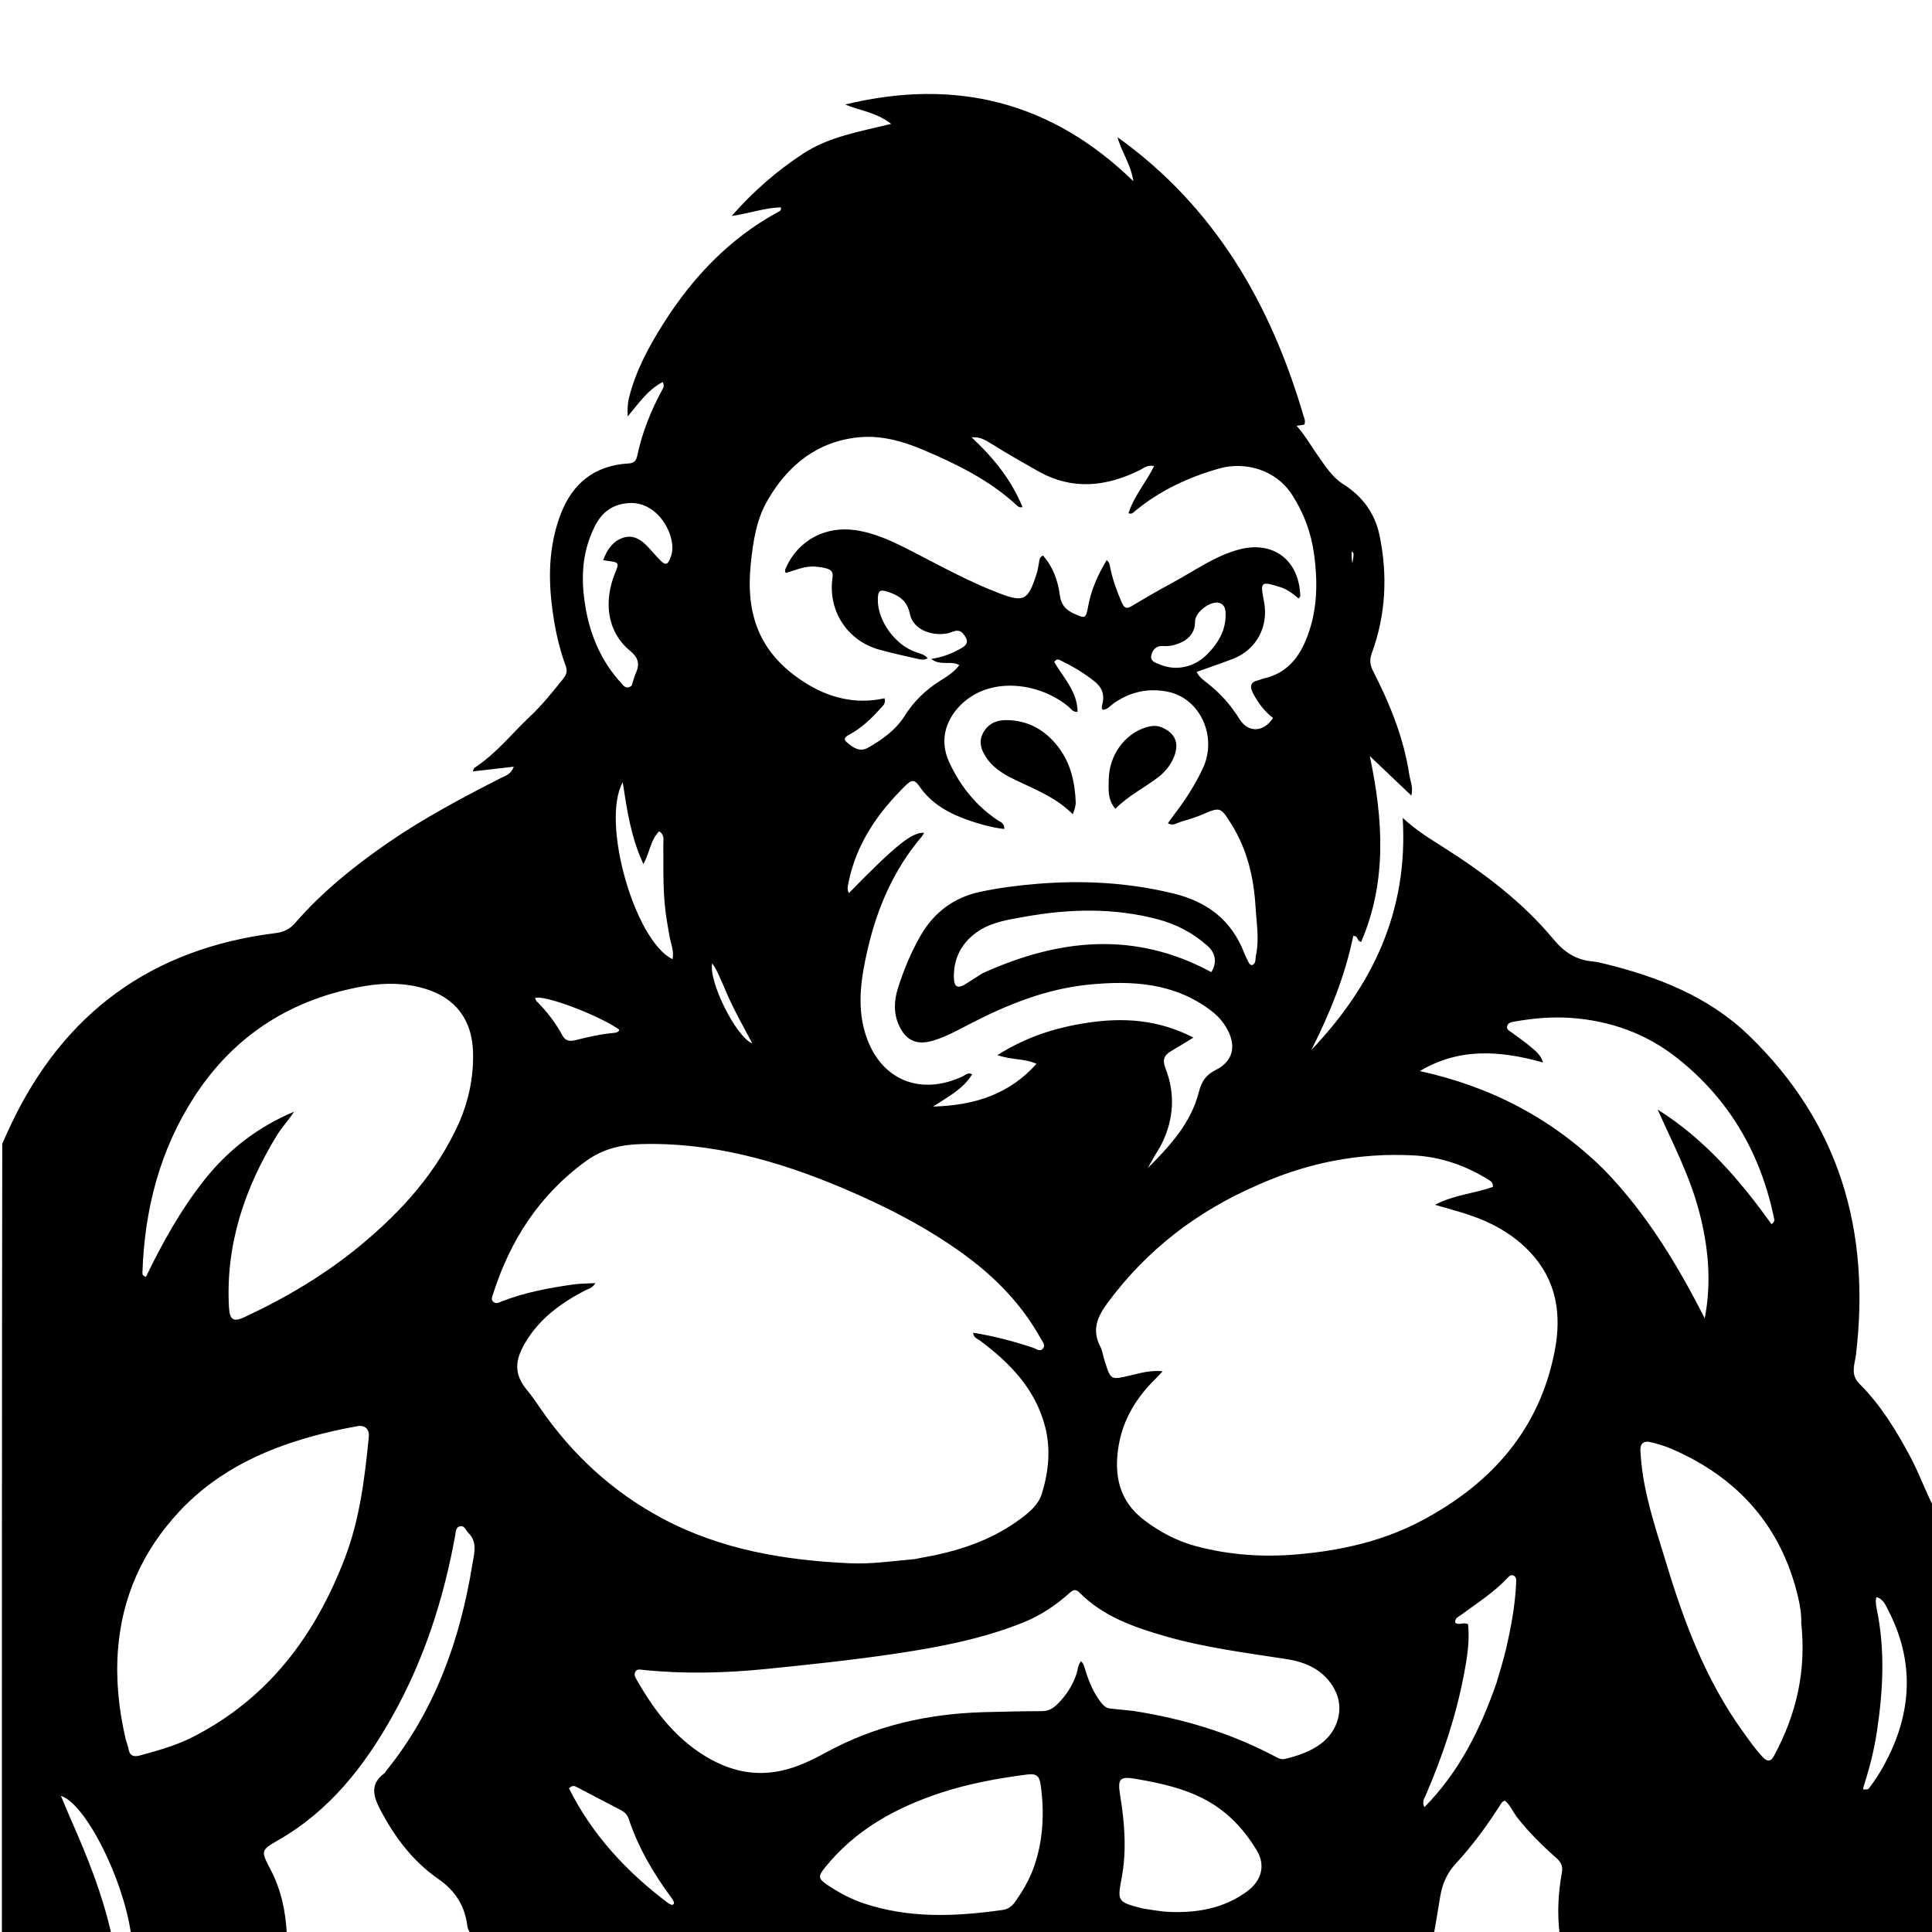 <svg version="1.1" id="Layer_1" xmlns="http://www.w3.org/2000/svg" xmlns:xlink="http://www.w3.org/1999/xlink" x="0px" y="0px"
	 width="100%" viewBox="0 0 1024 1024" enable-background="new 0 0 1024 1024" xml:space="preserve">
<path fill="#000000" opacity="1" stroke="none" 
	d="
M1025,799 
	C1025,874.256 1025,949.511 1025,1025 
	C958.979,1025 892.958,1025 826.584,1024.645 
	C825.299,1013.671 825.927,1003.091 827.808,992.649 
	C828.48,988.916 827.334,986.938 824.709,984.616 
	C817.364,978.118 810.386,971.221 804.295,963.483 
	C801.965,960.524 800.552,956.873 797.752,954.419 
	C796.134,954.698 795.671,955.875 795.067,956.817 
	C788.052,967.744 780.419,978.224 771.593,987.747 
	C766.867,992.846 764.365,998.707 763.309,1005.416 
	C762.28,1011.956 761.109,1018.473 760,1025 
	C589.979,1025 419.958,1025 249.312,1024.636 
	C248.357,1023.159 247.861,1022.065 247.722,1020.928 
	C246.414,1010.235 241.381,1002.16 232.358,995.92 
	C218.811,986.55 209.149,973.671 201.535,959.122 
	C197.82,952.024 196.018,945.561 203.676,939.907 
	C204.189,939.528 204.473,938.847 204.891,938.328 
	C230.677,906.301 243.929,869.026 250.391,828.985 
	C251.284,823.453 253.251,817.409 248.237,812.456 
	C246.875,811.112 246.252,808.477 243.839,808.965 
	C241.431,809.453 241.604,811.929 241.252,813.866 
	C235.145,847.501 224.769,879.691 208.007,909.589 
	C193.152,936.085 174.823,959.527 147.94,975.06 
	C138.092,980.749 138.103,980.774 143.433,990.96 
	C149.013,1001.622 151.426,1013.079 152,1025 
	C124.646,1025 97.292,1025 69.368,1024.592 
	C65.24,995.75 45.457,956.059 32.284,951.85 
	C34.224,956.439 35.963,960.721 37.831,964.945 
	C46.444,984.416 54.321,1004.143 59,1025 
	C39.684,1025 20.369,1025 1,1025 
	C1,885.646 1,746.292 1.196,606.191 
	C2.806,602.444 4.22,599.442 5.633,596.441 
	C33.722,536.78 80.446,502.775 145.904,494.585 
	C150,494.073 153.406,492.665 156.26,489.381 
	C170.785,472.671 187.889,458.904 206.067,446.405 
	C224.922,433.441 245.085,422.768 265.424,412.388 
	C267.761,411.195 270.746,410.573 272.321,406.364 
	C264.719,407.235 257.875,408.019 250.586,408.853 
	C251.066,407.791 251.137,407.185 251.465,406.972 
	C262.917,399.521 271.304,388.758 281.118,379.541 
	C287.082,373.94 292.195,367.555 297.342,361.226 
	C299.165,358.984 301.233,356.739 299.915,353.171 
	C295.808,342.054 293.541,330.522 292.268,318.735 
	C290.564,302.956 291.479,287.463 297.16,272.566 
	C303.436,256.109 315.259,246.624 333.207,245.639 
	C336.079,245.482 337.189,244.2 337.764,241.47 
	C340.359,229.17 345.021,217.624 350.999,206.59 
	C351.538,205.594 352.286,204.611 351.244,202.493 
	C343.185,206.653 338.365,214.038 332.702,220.728 
	C332.507,217.051 332.636,213.725 333.438,210.571 
	C337.053,196.36 343.94,183.601 351.711,171.341 
	C367.193,146.913 386.596,126.433 412.265,112.426 
	C413.032,112.007 414.237,111.718 413.859,109.912 
	C405.52,110.078 397.567,113.047 387.794,114.473 
	C399.584,101.042 411.877,90.545 425.479,81.554 
	C439.218,72.472 455.354,69.815 472.361,65.667 
	C464.168,59.309 455.547,58.656 447.982,55.38 
	C505.807,41.365 556.831,53.376 600.72,96.05 
	C599.326,86.882 594.332,80.447 592.343,72.736 
	C643.692,109.539 673.372,160.776 690.832,220.2 
	C691.281,221.727 692.15,223.262 691.265,225.092 
	C690.051,225.269 688.817,225.449 687.228,225.68 
	C691.794,230.829 694.974,236.507 698.705,241.767 
	C702.492,247.105 706.197,253.005 711.847,256.555 
	C722.211,263.066 728.804,272.175 731.212,283.886 
	C735.547,304.973 734.524,325.912 727.068,346.254 
	C725.77,349.798 726.164,352.55 727.77,355.684 
	C736.681,373.083 743.998,391.063 746.952,410.543 
	C747.481,414.027 749.14,417.432 748.038,421.671 
	C740.48,414.481 733.253,407.606 726.026,400.731 
	C733.11,434.368 735.215,467.138 721.465,499.178 
	C718.933,498.93 720.253,496.08 717.25,496.027 
	C712.983,517.141 704.821,537.091 695.092,556.45 
	C727.426,522.413 746.514,483 743.452,433.498 
	C750.82,440.278 757.925,444.548 764.929,448.993 
	C786.542,462.708 806.939,478.048 823.365,497.828 
	C829.098,504.731 835.353,508.777 844.048,509.574 
	C846.022,509.755 847.985,510.204 849.918,510.675 
	C878.43,517.621 905.409,528.043 926.903,548.782 
	C975.077,595.265 991.521,652.611 983.692,718.055 
	C983.083,723.143 980.522,728.438 985.596,733.5 
	C996.888,744.763 1005.115,758.296 1012.606,772.318 
	C1017.241,780.996 1020.472,790.292 1025,799 
M484.916,826.35 
	C486.055,826.114 487.188,825.843 488.333,825.647 
	C507.251,822.416 525.194,816.663 540.813,805.067 
	C545.649,801.476 550.406,797.568 552.245,791.548 
	C555.793,779.929 557.013,768.079 553.923,756.147 
	C548.752,736.176 535.301,722.393 519.384,710.511 
	C518.067,709.528 516.066,709.138 515.763,706.381 
	C526.842,708.136 537.204,710.916 547.439,714.282 
	C549.184,714.855 551.251,716.758 552.89,714.632 
	C554.207,712.924 552.562,711.167 551.706,709.618 
	C541.767,691.636 527.812,677.218 511.377,665.199 
	C491.372,650.568 469.402,639.337 446.652,629.721 
	C412.362,615.227 377.008,605.265 339.273,606.405 
	C328.896,606.719 319.294,609.096 310.702,615.311 
	C285.971,633.198 270.352,657.375 261.245,686.133 
	C260.848,687.384 260.163,688.727 261.349,689.879 
	C262.883,691.369 264.474,690.342 265.984,689.752 
	C278.155,685 290.902,682.652 303.751,680.805 
	C307.456,680.273 311.245,680.323 315.542,680.075 
	C313.931,682.85 311.772,683.105 310.063,683.993 
	C297.295,690.624 285.919,698.931 278.464,711.53 
	C272.881,720.965 272.121,728.294 279.671,737.217 
	C282.352,740.387 284.617,743.915 286.998,747.33 
	C303.764,771.383 324.775,790.696 350.678,804.597 
	C381.922,821.364 415.83,827.013 450.697,828.572 
	C461.865,829.071 472.94,827.404 484.916,826.35 
M666.505,628.129 
	C634.486,641.995 607.74,662.468 586.934,690.697 
	C581.582,697.958 578.658,704.823 583.069,713.486 
	C584.33,715.964 584.714,718.881 585.575,721.572 
	C588.78,731.586 588.754,731.423 599.019,729.018 
	C604.317,727.777 609.677,726.149 616.227,726.796 
	C614.44,728.699 613.471,729.809 612.421,730.836 
	C602.265,740.768 595.137,752.455 592.848,766.584 
	C590.353,781.984 593.12,795.658 606.546,805.783 
	C614.93,812.107 623.975,816.856 634.057,819.541 
	C651.735,824.249 669.632,825.43 687.928,823.822 
	C711.242,821.772 733.559,816.704 754.282,805.576 
	C790.791,785.973 816.067,757.492 824.065,715.83 
	C827.748,696.644 825.057,678.642 811.036,663.739 
	C801.67,653.785 789.995,647.542 777.12,643.411 
	C771.95,641.752 766.694,640.36 760.537,638.573 
	C770.834,633.172 781.774,632.568 791.324,629.038 
	C791.269,626.56 790.135,626.031 789.171,625.428 
	C776.961,617.791 763.772,613.151 749.304,612.389 
	C720.681,610.88 693.329,616.109 666.505,628.129 
M526.645,235.902 
	C523.407,234.258 520.656,231.337 514.992,231.819 
	C526.885,242.918 536.133,254.543 541.958,268.771 
	C540.129,269.183 539.458,268.341 538.753,267.692 
	C524.299,254.382 506.948,245.902 489.127,238.354 
	C478.328,233.781 466.771,230.613 455.125,231.774 
	C433.1,233.97 417.465,246.653 406.691,265.405 
	C400.791,275.675 399.123,287.279 397.924,298.936 
	C395.23,325.11 402.046,345.779 425.727,361.224 
	C438.735,369.708 453.177,373.588 468.839,370.111 
	C469.698,372.884 467.855,374.154 466.593,375.559 
	C461.901,380.78 456.887,385.64 450.665,389.081 
	C448.967,390.021 446.283,391.276 448.785,393.39 
	C451.868,395.993 455.462,398.91 460.011,396.335 
	C467.614,392.031 474.777,386.889 479.456,379.485 
	C484.315,371.795 490.452,365.785 498.022,360.997 
	C501.795,358.61 505.701,356.355 508.462,352.509 
	C503.934,349.966 498.373,353.1 493.534,349.242 
	C499.764,348.336 504.905,346.25 509.796,343.401 
	C513.554,341.213 512.869,338.884 510.667,336.087 
	C507.873,332.538 504.759,335.287 501.961,335.752 
	C493.026,337.24 483.885,333.316 482.263,325.424 
	C480.846,318.527 476.774,315.799 471.013,313.816 
	C466.412,312.233 465.312,312.89 465.262,317.755 
	C465.146,329.064 474.397,341.833 485.469,345.648 
	C487.58,346.376 489.886,346.757 491.71,348.872 
	C489.595,350.057 487.762,349.513 486.129,349.153 
	C479.479,347.687 472.829,346.182 466.26,344.395 
	C449.089,339.724 438.695,323.78 441.249,306.037 
	C441.61,303.532 440.814,302.179 438.615,301.464 
	C436.558,300.794 434.439,300.523 432.259,300.333 
	C426.638,299.841 421.636,302.234 416.506,303.682 
	C415.783,302.518 416.184,301.771 416.517,301.024 
	C423.094,286.273 437.55,278.645 453.51,281.016 
	C464.282,282.617 473.783,287.279 483.264,292.148 
	C498.373,299.908 513.253,308.155 529.152,314.26 
	C542.684,319.457 544.826,318.36 549.364,304.347 
	C549.974,302.462 550.266,300.469 550.641,298.514 
	C550.916,297.081 550.728,295.468 552.772,294.426 
	C558.121,300.423 560.75,307.845 561.751,315.518 
	C562.447,320.846 565.018,323.281 569.363,325.299 
	C575.124,327.974 575.588,327.762 576.676,321.683 
	C578.256,312.862 581.755,304.801 586.553,296.894 
	C588.238,298.284 588.167,299.477 588.389,300.587 
	C589.667,306.977 591.854,313.079 594.421,319.046 
	C595.394,321.308 596.429,323.27 599.607,321.366 
	C606.888,317.003 614.237,312.736 621.708,308.709 
	C633.251,302.487 643.97,294.588 656.924,291.195 
	C674.952,286.473 688.657,296.95 689.177,315.899 
	C689.187,316.255 688.705,316.624 688.299,317.209 
	C685.238,314.668 682.306,312.349 678.538,311.173 
	C668.219,307.953 667.852,308.198 669.944,318.809 
	C672.564,332.094 665.865,344.494 653.369,349.247 
	C647.067,351.644 640.682,353.826 634.226,356.144 
	C635.746,359.033 637.948,360.564 640.04,362.188 
	C646.828,367.457 652.427,373.788 656.935,381.085 
	C661.477,388.435 669.701,388.345 674.729,380.52 
	C670.221,377.075 666.839,372.617 664.191,367.53 
	C662.371,364.035 662.459,361.599 666.827,360.573 
	C667.955,360.308 669.018,359.76 670.148,359.505 
	C681.063,357.039 687.643,349.756 691.86,339.911 
	C698.294,324.89 698.639,309.252 696.425,293.37 
	C694.865,282.175 691.066,271.971 684.89,262.34 
	C676.213,248.811 659.811,244.484 646.288,248.297 
	C630.052,252.875 614.778,259.945 601.599,270.869 
	C600.752,271.57 600.046,272.693 598.145,272.045 
	C600.991,262.993 607.386,255.738 611.714,247.029 
	C608.044,246.25 606.143,248.185 604.016,249.231 
	C586.104,258.036 568.242,259.949 550.102,249.666 
	C542.422,245.313 534.728,241.002 526.645,235.902 
M575.986,542.138 
	C595.181,539.221 613.788,540.243 632.551,549.952 
	C627.775,552.847 624.314,555.048 620.755,557.075 
	C616.981,559.225 616,561.76 617.696,566.117 
	C622.976,579.676 622.212,593.143 615.743,606.211 
	C614.638,608.443 613.21,610.514 611.961,612.676 
	C610.722,614.819 609.521,616.983 608.303,619.137 
	C619.989,607.476 631.133,595.398 635.351,579.027 
	C636.795,573.425 638.937,569.808 644.316,567.134 
	C653.411,562.614 655.36,554.733 650.6,545.751 
	C648.465,541.722 645.471,538.389 641.839,535.629 
	C622.412,520.867 599.967,519.604 577.06,521.874 
	C554.388,524.12 533.577,532.562 513.499,542.985 
	C507.305,546.201 501.166,549.623 494.41,551.599 
	C485.875,554.096 480.178,551.526 476.482,543.488 
	C473.465,536.928 473.904,530.12 476.001,523.51 
	C479.025,513.975 482.887,504.714 487.853,496.032 
	C494.897,483.715 505.432,475.719 519.408,472.717 
	C529.312,470.59 539.34,469.313 549.461,468.47 
	C573.838,466.44 597.838,467.721 621.731,473.51 
	C639.809,477.89 652.645,487.574 659.426,505.009 
	C660.029,506.559 660.758,508.064 661.522,509.543 
	C661.961,510.394 662.294,511.453 663.657,511.532 
	C665.908,510.499 665.261,508.296 665.668,506.424 
	C667.547,497.789 665.965,489.143 665.456,480.581 
	C664.54,465.187 661.059,450.304 652.749,436.98 
	C646.829,427.488 646.794,427.628 636.856,431.875 
	C633.2,433.438 629.323,434.496 625.515,435.684 
	C623.597,436.282 621.754,437.876 619.006,436.345 
	C620.294,434.56 621.398,432.946 622.587,431.396 
	C628.387,423.837 633.498,415.841 637.542,407.213 
	C645.351,390.548 636.254,370.343 619.262,366.708 
	C608.797,364.469 599.145,366.625 590.327,372.732 
	C588.485,374.008 587.064,376.13 584.473,376.191 
	C583.67,375.21 584.026,374.247 584.272,373.294 
	C585.574,368.246 584.162,364.335 579.977,361.024 
	C574.445,356.648 568.447,353.134 562.155,350.049 
	C561.103,349.533 559.984,349.008 558.77,350.869 
	C563.526,359.093 571.08,366.478 571.136,377.321 
	C568.558,377.437 567.723,375.754 566.512,374.722 
	C552.005,362.364 525.833,357.821 509.715,373.134 
	C502.467,380.02 497.136,391.134 503.098,403.976 
	C508.954,416.588 517.146,426.885 528.642,434.641 
	C530.153,435.66 532.451,436.178 532.303,439.369 
	C526.066,438.707 520.179,437.058 514.421,435.13 
	C503.664,431.526 493.765,426.301 487.226,416.651 
	C484.638,412.834 482.806,413.575 480.278,416.042 
	C465.458,430.5 453.958,446.931 449.742,467.657 
	C449.374,469.47 448.828,471.376 449.927,473.36 
	C474.788,447.935 483.358,441.022 489.821,441.396 
	C489.31,442.196 488.955,442.925 488.446,443.525 
	C473.676,460.951 464.909,481.286 459.838,503.311 
	C456.504,517.795 454.127,532.468 458.441,547.175 
	C465.678,571.851 487.097,581.352 510.32,570.463 
	C511.7,569.816 512.92,568.247 515.277,569.373 
	C510.567,577.196 502.712,581.134 494.524,586.506 
	C516.621,585.894 534.985,579.957 549.365,563.832 
	C543.144,560.958 536.245,561.892 528.656,559.221 
	C543.678,549.761 558.916,544.765 575.986,542.138 
M243.664,594.284 
	C248.595,582.642 251.02,570.583 250.721,557.86 
	C250.318,540.728 241.6,528.873 225.076,523.985 
	C214.655,520.902 203.998,520.812 193.455,522.607 
	C155.031,529.15 124.457,548.303 103.14,581.083 
	C84.71,609.422 76.567,641.057 75.496,674.652 
	C75.469,675.508 75.707,676.302 77.375,676.74 
	C86.026,658.799 95.764,641.291 108.244,625.479 
	C120.993,609.327 136.833,597.247 155.849,589.226 
	C153.087,593.653 149.486,597.291 146.827,601.645 
	C129.703,629.688 119.483,659.637 121.369,692.983 
	C121.736,699.467 123.71,700.841 129.437,698.172 
	C151.575,687.854 172.478,675.495 191.302,659.867 
	C213.056,641.806 231.752,621.212 243.664,594.284 
M600.286,906.772 
	C627.127,910.892 652.802,918.61 676.813,931.496 
	C678.118,932.196 679.502,932.647 681.123,932.253 
	C687.802,930.628 694.259,928.48 699.878,924.385 
	C709.26,917.547 712.66,905.427 707.431,895.566 
	C702.087,885.487 692.834,881.061 681.918,879.366 
	C660.433,876.03 638.813,873.323 617.848,867.305 
	C601.132,862.507 584.767,856.838 572.086,844.048 
	C569.593,841.533 567.894,843.4 566.163,844.937 
	C558.999,851.295 551.089,856.448 542.177,860.018 
	C520.719,868.614 498.197,872.937 475.485,876.348 
	C452.491,879.802 429.37,882.243 406.231,884.573 
	C384.313,886.781 362.432,887.327 340.51,885.047 
	C339.147,884.906 337.814,884.505 336.891,885.843 
	C335.873,887.318 336.569,888.74 337.315,890.055 
	C347.146,907.392 359.038,922.843 376.957,932.622 
	C388.424,938.88 400.56,941.306 413.554,938.639 
	C422.325,936.839 430.245,932.964 437.986,928.741 
	C463.958,914.573 491.854,908.32 521.262,907.485 
	C531.58,907.193 541.892,906.969 552.21,906.941 
	C555.23,906.933 557.635,905.87 559.82,903.812 
	C564.775,899.147 568.399,893.683 570.579,887.224 
	C571.288,885.125 571.175,882.704 572.942,880.467 
	C574.597,881.998 574.82,883.833 575.336,885.474 
	C577.192,891.384 579.509,897.065 583.319,902.026 
	C584.655,903.767 586.094,905.349 588.503,905.573 
	C592.14,905.911 595.77,906.315 600.286,906.772 
M66.645,921.936 
	C67.158,923.687 67.814,925.412 68.153,927.197 
	C68.83,930.768 71.07,931.271 74.073,930.455 
	C83.699,927.837 93.307,925.185 102.26,920.613 
	C142.235,900.199 167.05,866.869 182.758,825.886 
	C190.678,805.221 193.324,783.443 195.465,761.603 
	C195.864,757.543 193.447,755.172 189.433,755.9 
	C183.721,756.936 178.024,758.108 172.386,759.492 
	C142.961,766.714 116.018,778.583 94.908,801.254 
	C75.624,821.963 64.624,846.438 62.51,874.615 
	C61.336,890.25 62.896,905.821 66.645,921.936 
M850.358,620.148 
	C872.647,643.153 889.027,670.156 903.537,698.753 
	C907.291,679.395 905.449,660.565 900.509,641.865 
	C895.535,623.038 886.542,605.854 878.589,588.093 
	C903.533,603.726 922.172,625.439 938.915,648.834 
	C940.604,647.742 940.517,646.794 940.302,645.759 
	C933.224,611.624 916.884,583.085 889.439,561.176 
	C872.762,547.864 853.643,540.993 832.539,539.509 
	C822.559,538.807 812.603,539.706 802.74,541.446 
	C801.064,541.742 799.265,542.02 798.814,543.946 
	C798.38,545.8 800.114,546.411 801.289,547.284 
	C804.627,549.766 808.075,552.119 811.247,554.8 
	C813.777,556.938 816.604,559.001 817.862,563.138 
	C795.177,556.781 773.447,555.188 752.566,567.69 
	C790.054,575.921 822.671,592.702 850.358,620.148 
M954.71,860.415 
	C954.835,855.727 954.109,851.114 953.044,846.597 
	C944.137,808.802 921.046,783.053 885.731,767.831 
	C882.24,766.326 878.517,765.282 874.818,764.356 
	C871.285,763.471 869.227,765.161 869.445,768.813 
	C869.71,773.277 870.131,777.75 870.827,782.165 
	C873.375,798.308 878.678,813.728 883.391,829.302 
	C892.879,860.651 904.451,891.042 923.839,917.87 
	C927.154,922.457 930.333,927.134 934.259,931.257 
	C936.771,933.895 938.557,933.809 940.335,930.502 
	C951.969,908.863 957.462,885.96 954.71,860.415 
M538.612,1007.145 
	C542.747,1001.262 546.224,995.022 548.471,988.171 
	C552.905,974.655 553.521,960.853 551.696,946.809 
	C550.975,941.265 549.643,939.832 544.039,940.566 
	C528.544,942.596 513.219,945.389 498.331,950.324 
	C474.517,958.217 453.225,969.94 437.223,989.881 
	C433.557,994.448 433.588,995.698 438.428,998.972 
	C444.509,1003.085 450.983,1006.541 457.963,1008.87 
	C482.1,1016.924 506.698,1015.818 531.386,1012.318 
	C534.314,1011.903 536.644,1010.333 538.612,1007.145 
M605.808,1011.583 
	C610.416,1012.191 615.008,1013.142 619.634,1013.341 
	C634.417,1013.98 648.525,1011.535 660.8,1002.607 
	C668.791,996.795 670.841,988.621 666.129,980.776 
	C659.517,969.769 650.994,960.566 639.569,954.274 
	C627.852,947.822 615.055,945.108 602.066,942.849 
	C593.609,941.378 592.279,942.75 593.643,951.146 
	C596.019,965.77 597.283,980.438 594.517,995.219 
	C592.123,1008.014 592.28,1008.043 605.808,1011.583 
M520.578,515.95 
	C560.942,497.537 601.361,493.223 642.024,515.253 
	C645.036,510.358 644.509,505.333 640.003,501.317 
	C632.429,494.567 623.651,489.925 613.846,487.307 
	C590.252,481.01 566.504,481.664 542.717,485.961 
	C534.549,487.436 526.159,488.634 519.032,493.212 
	C510.177,498.9 505.423,507.324 505.561,517.91 
	C505.634,523.48 507.759,524.224 512.388,521.182 
	C514.89,519.538 517.429,517.95 520.578,515.95 
M793.223,891.842 
	C794.899,885.933 796.823,880.082 798.198,874.104 
	C800.876,862.468 803.118,850.741 803.595,838.761 
	C803.648,837.451 803.788,835.956 802.391,835.184 
	C800.897,834.358 799.835,835.448 798.942,836.402 
	C791.716,844.131 782.791,849.712 774.385,855.952 
	C773.017,856.967 771.015,857.636 771.311,860.08 
	C773.368,861.649 775.86,859.546 778.101,860.884 
	C779.062,870.069 777.54,879.086 775.817,888.029 
	C771.587,909.984 764.505,931.058 755.634,951.557 
	C754.914,953.221 753.585,954.939 754.958,957.854 
	C773.506,939.028 784.593,916.618 793.223,891.842 
M334.756,363.482 
	C335.539,361.125 336.143,358.689 337.142,356.427 
	C339.268,351.618 338.082,348.34 333.927,344.905 
	C321.315,334.482 320.019,318.189 326.113,303.431 
	C328.173,298.441 328.041,297.997 322.607,297.362 
	C321.812,297.27 321.024,297.114 319.718,296.906 
	C321.715,291.382 324.659,287.036 329.971,285.116 
	C335.129,283.251 339.376,285.661 342.936,289.344 
	C345.016,291.497 346.944,293.797 348.977,295.997 
	C352.787,300.121 353.995,299.822 355.779,294.363 
	C358.04,287.445 353.626,276.296 346.318,270.739 
	C341.438,267.028 336.145,265.801 329.911,267.074 
	C319.706,269.159 315.649,276.864 312.549,285.258 
	C307.99,297.601 308.231,310.519 310.55,323.161 
	C313.192,337.563 319.001,350.807 329.049,361.809 
	C330.35,363.234 331.635,365.674 334.756,363.482 
M354.693,495.402 
	C354.336,493.279 353.997,491.153 353.619,489.034 
	C351.153,475.202 351.665,461.229 351.577,447.28 
	C351.563,445.099 352.323,442.555 349.399,440.617 
	C344.737,445.121 344.461,451.834 341.033,457.94 
	C334.328,443.722 332.309,429.144 330.057,414.63 
	C318.347,435.639 336.47,498.785 356.462,508.392 
	C357.382,504.078 355.552,500.228 354.693,495.402 
M990.245,948.259 
	C994.472,942.861 997.993,937.023 1001.003,930.875 
	C1013.688,904.957 1014.1,879.062 1000.696,853.264 
	C999.333,850.64 998.216,847.56 994.552,846.472 
	C994.384,847.491 994.161,848.134 994.2,848.76 
	C994.283,850.085 994.409,851.421 994.682,852.718 
	C999.241,874.352 998.077,896.006 994.819,917.644 
	C993.359,927.344 990.975,936.846 987.961,946.19 
	C987.14,948.736 987.265,948.776 990.245,948.259 
M354.217,1008.756 
	C355.194,1009.109 356.112,1010.329 357.213,1009.01 
	C357.285,1007.688 356.533,1006.789 355.844,1005.854 
	C346.322,992.935 338.278,979.212 333.168,963.915 
	C332.419,961.672 330.941,960.359 328.932,959.322 
	C321.25,955.356 313.609,951.311 305.941,947.316 
	C304.783,946.712 303.583,945.91 301.547,947.851 
	C313.806,972.294 331.86,991.941 354.217,1008.756 
M627.846,339.576 
	C624.286,341.573 620.499,342.715 616.386,342.421 
	C612.899,342.171 611.016,344.189 610.264,347.137 
	C609.388,350.568 612.525,351.262 614.663,352.17 
	C623.206,355.795 632.82,353.727 639.537,347.078 
	C645.669,341.009 649.836,334.046 649.609,325.08 
	C649.547,322.619 648.891,320.294 646.247,319.541 
	C641.588,318.216 633.404,324.48 633.41,329.379 
	C633.416,333.543 631.94,336.813 627.846,339.576 
M326.129,547.399 
	C326.941,546.98 328.174,547.031 328.13,545.645 
	C316.951,537.894 287.98,526.968 283.57,529.001 
	C283.858,529.574 284.019,530.264 284.445,530.688 
	C289.897,536.108 294.509,542.159 298.162,548.92 
	C299.751,551.862 302.171,551.978 304.975,551.3 
	C311.729,549.667 318.477,547.988 326.129,547.399 
M383.328,522.08 
	C381.53,518.33 380.239,514.301 377.452,510.593 
	C375.532,520.139 389.969,549.472 398.747,553.053 
	C393.201,542.623 387.712,533.033 383.328,522.08 
M716.438,292.199 
	C716.432,293.362 716.378,294.528 716.435,295.689 
	C716.483,296.663 716.661,297.63 716.782,298.601 
	C717.654,293.323 717.654,293.323 716.438,292.199 
z"/>
<path fill="#000000" opacity="1" stroke="none" 
	d="
M533.925,411.261 
	C529.712,408.767 526.038,406.113 523.39,402.422 
	C520.396,398.25 518.307,393.691 521.043,388.512 
	C523.654,383.571 528.043,381.626 533.433,381.671 
	C545.125,381.768 554.243,387.097 561.097,396.174 
	C567.518,404.677 569.744,414.717 570.153,425.205 
	C570.191,426.186 569.971,427.193 569.759,428.163 
	C569.584,428.959 569.242,429.718 568.598,431.581 
	C558.7,421.536 545.896,417.538 533.925,411.261 
z"/>
<path fill="#000000" opacity="1" stroke="none" 
	d="
M614.395,385.038 
	C622.643,387.838 625.308,393.49 622.255,401.129 
	C620.479,405.572 617.503,409.15 613.747,412.031 
	C606.398,417.668 597.954,421.753 591.195,428.672 
	C586.9,423.711 587.568,418.301 587.663,413.11 
	C587.901,400.131 596.103,388.93 607.614,385.435 
	C609.745,384.789 611.821,384.495 614.395,385.038 
z"/>
</svg>